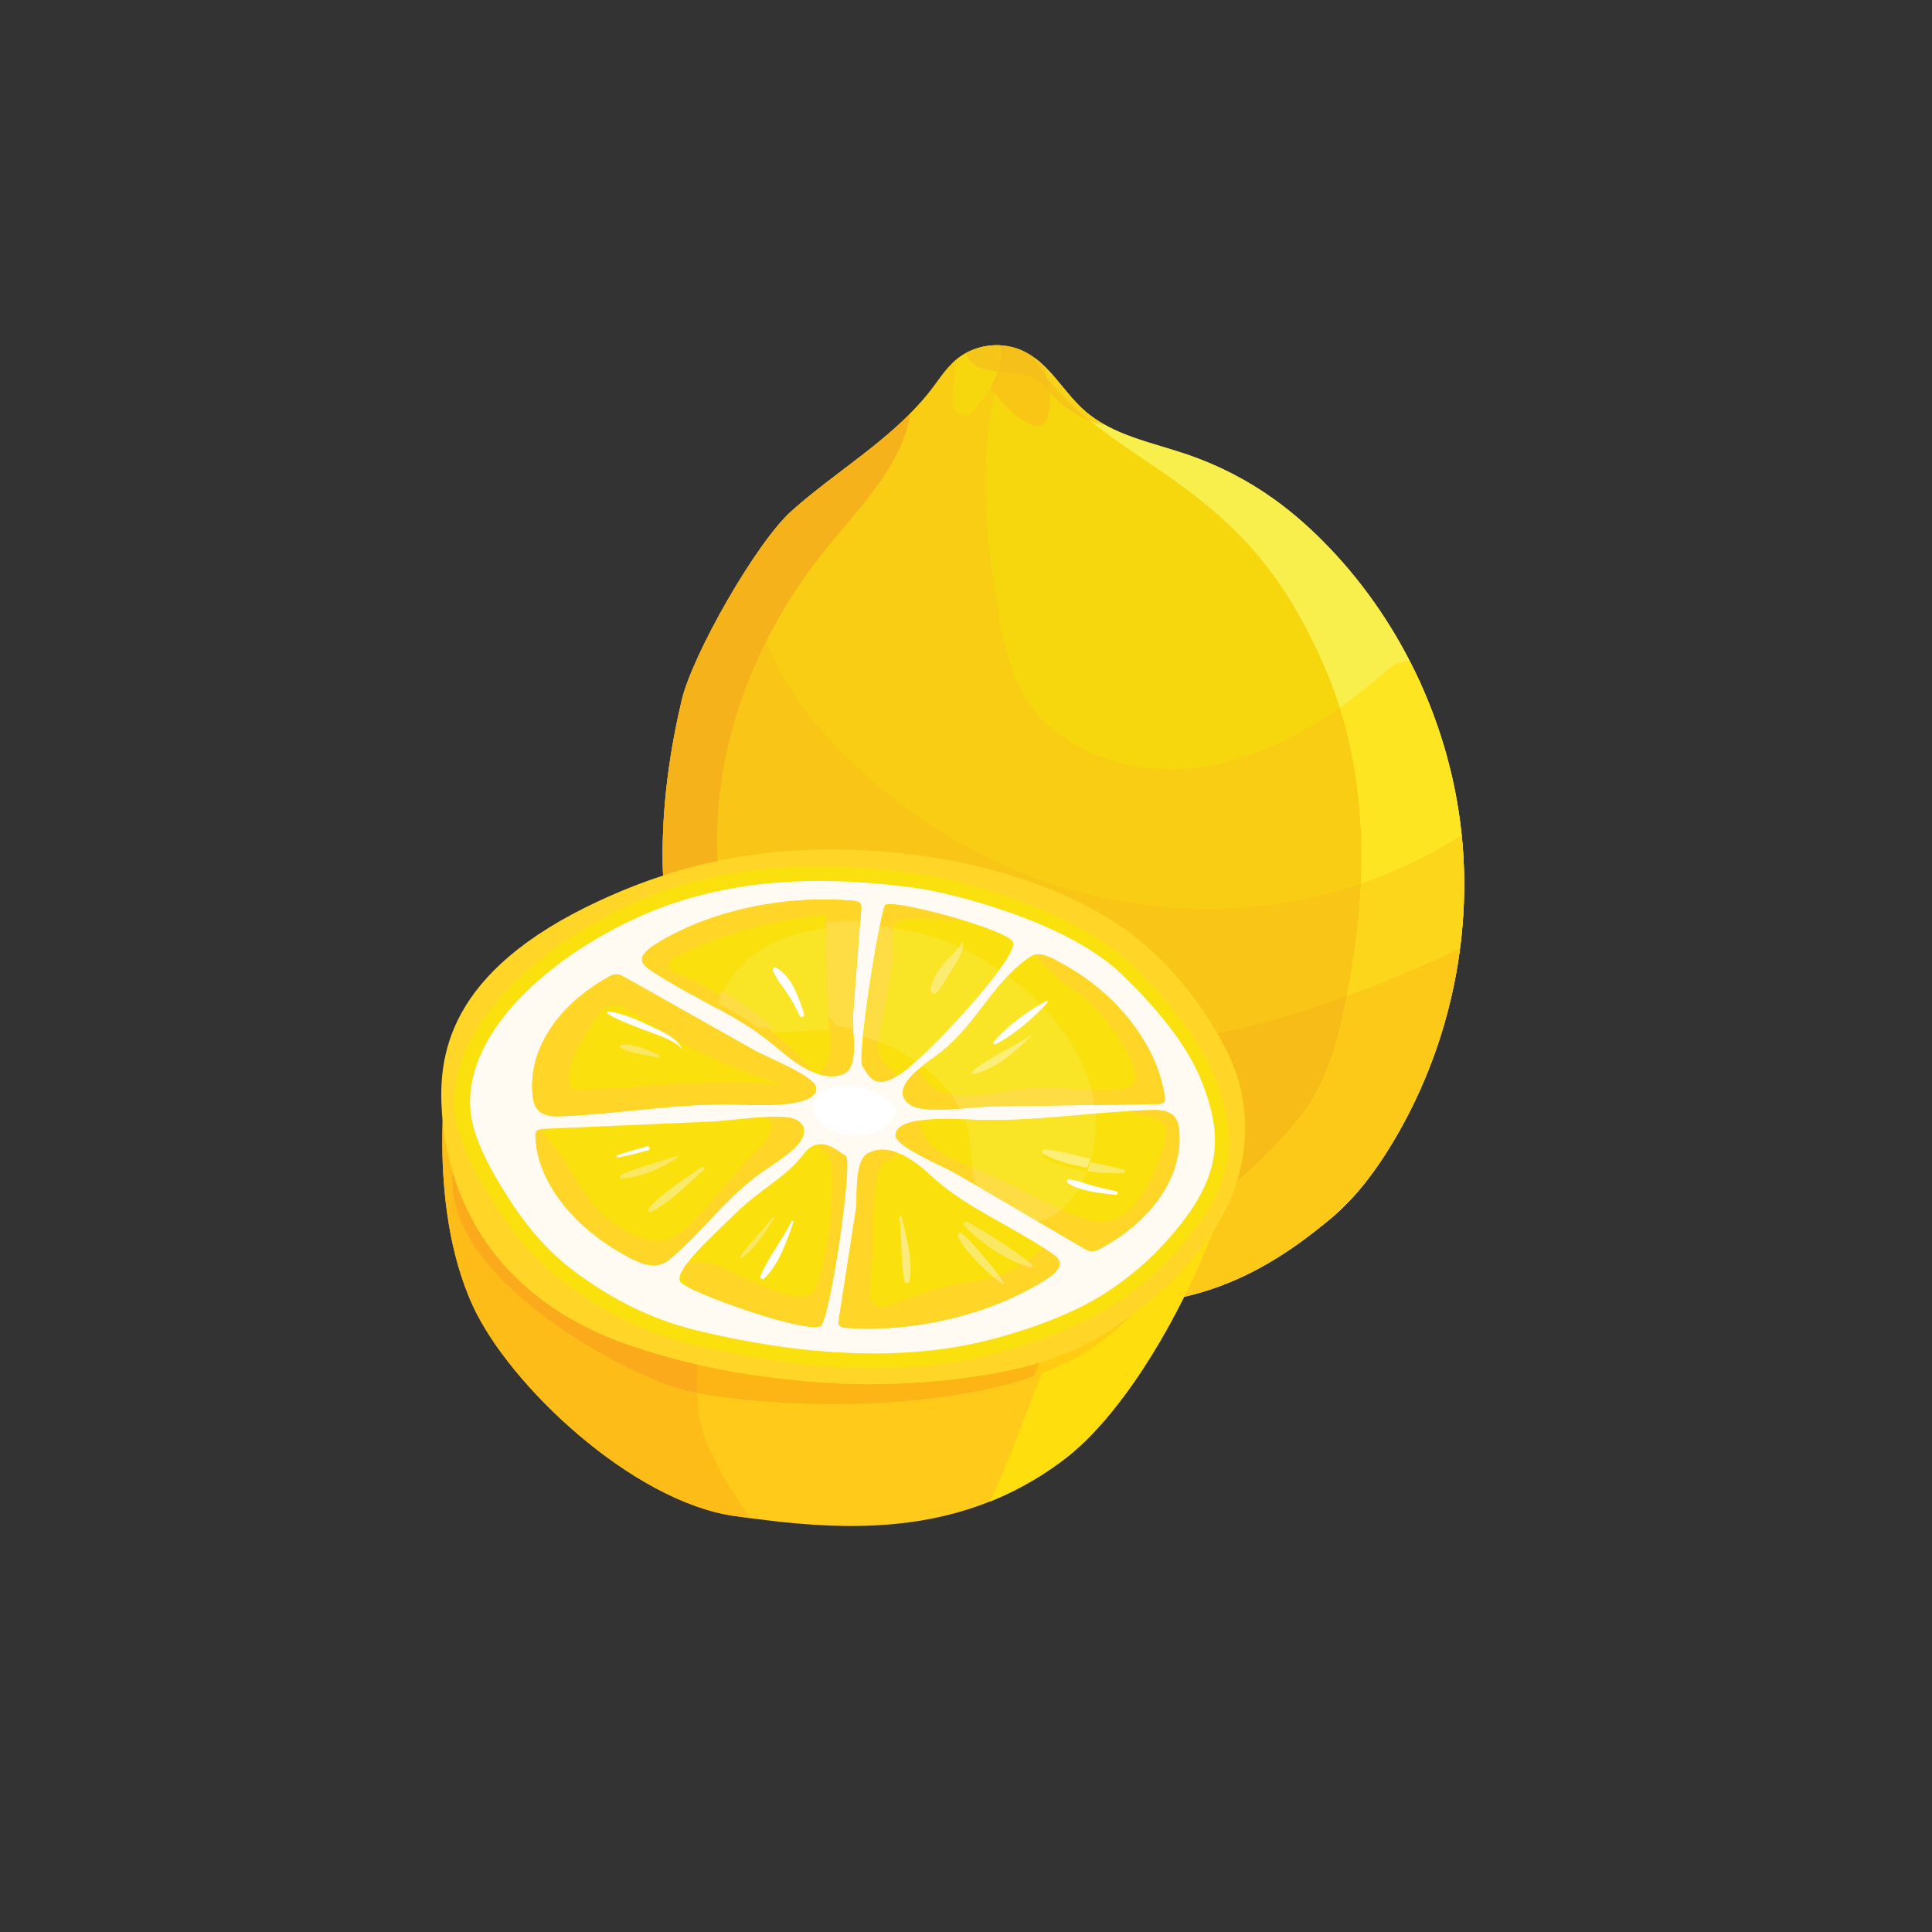 <?xml version="1.0" encoding="utf-8"?>
<!-- Generator: Adobe Illustrator 27.5.0, SVG Export Plug-In . SVG Version: 6.00 Build 0)  -->
<svg version="1.1" id="Layer_1" xmlns="http://www.w3.org/2000/svg" xmlns:xlink="http://www.w3.org/1999/xlink" x="0px" y="0px"
	 viewBox="0 0 250 250" style="enable-background:new 0 0 250 250;" xml:space="preserve">
<rect x="0" y="0" width="250" height="250" fill="#333333" stroke="none"/>
<style type="text/css">
	.st0{fill:#F6D70E;}
	.st1{clip-path:url(#SVGID_00000013194108142546029070000001302092532381725852_);fill:#F8EE4C;}
	.st2{clip-path:url(#SVGID_00000013194108142546029070000001302092532381725852_);fill:#F5B21B;}
	.st3{clip-path:url(#SVGID_00000013194108142546029070000001302092532381725852_);fill:#F9CD14;}
	.st4{clip-path:url(#SVGID_00000013194108142546029070000001302092532381725852_);fill:#FEE522;}
	.st5{clip-path:url(#SVGID_00000013194108142546029070000001302092532381725852_);fill:#F6B21A;}
	.st6{clip-path:url(#SVGID_00000013194108142546029070000001302092532381725852_);fill:#F9C616;}
	.st7{clip-path:url(#SVGID_00000013194108142546029070000001302092532381725852_);fill:#F7C21A;}
	.st8{clip-path:url(#SVGID_00000013194108142546029070000001302092532381725852_);fill:#F6D70E;}
	.st9{clip-path:url(#SVGID_00000013194108142546029070000001302092532381725852_);fill:#F5C618;}
	.st10{clip-path:url(#SVGID_00000013194108142546029070000001302092532381725852_);fill:#FAD219;}
	.st11{clip-path:url(#SVGID_00000013194108142546029070000001302092532381725852_);fill:#F5C01A;}
	.st12{clip-path:url(#SVGID_00000013194108142546029070000001302092532381725852_);fill:#FAC618;}
	.st13{clip-path:url(#SVGID_00000013194108142546029070000001302092532381725852_);fill:#F5BE1A;}
	.st14{clip-path:url(#SVGID_00000013194108142546029070000001302092532381725852_);fill:#F9C516;}
	.st15{clip-path:url(#SVGID_00000013194108142546029070000001302092532381725852_);fill:#FBD61A;}
	.st16{clip-path:url(#SVGID_00000013194108142546029070000001302092532381725852_);fill:#F8BC18;}
	.st17{clip-path:url(#SVGID_00000013194108142546029070000001302092532381725852_);fill:#FDC918;}
	.st18{fill:#FFCA19;}
	.st19{clip-path:url(#SVGID_00000124844461375439601520000015458020513745910941_);fill:#FEBC18;}
	.st20{clip-path:url(#SVGID_00000124844461375439601520000015458020513745910941_);fill:#FEDE0D;}
	.st21{fill:#FDB515;}
	.st22{fill:#FBAA1B;}
	.st23{fill:#FFCC12;}
	.st24{fill:#FFD528;}
	.st25{fill:#FAE00D;}
	.st26{fill:#FFFAF2;}
	.st27{fill:#FFFFFF;}
	.st28{clip-path:url(#SVGID_00000110459750643217356300000012550654124790397094_);fill:#FFD528;}
	.st29{clip-path:url(#SVGID_00000152249746295701154680000017797347602680775553_);fill:#FFD528;}
	.st30{clip-path:url(#SVGID_00000148636594553274684340000007337157611355351172_);fill:#FFD528;}
	.st31{clip-path:url(#SVGID_00000067935259009916284330000015956293037113708933_);fill:#FFD528;}
	.st32{clip-path:url(#SVGID_00000173156526924318611280000017592732908493430406_);fill:#FFD528;}
	.st33{clip-path:url(#SVGID_00000074444395207792729100000003590150693593962920_);fill:#FFD528;}
	.st34{clip-path:url(#SVGID_00000141448937518942148010000001278528576769228725_);fill:#FFD528;}
	.st35{clip-path:url(#SVGID_00000081632453595910057370000008811267375493550470_);fill:#FFD528;}
	.st36{fill:#FFFBF4;}
	.st37{fill:#FAE426;}
	.st38{fill:#FDDC44;}
	.st39{fill:#FBE862;}
	.st40{fill:#FEE36D;}
	.st41{fill:#FAEA69;}
	.st42{fill:#FDE373;}
	.st43{fill:#FAEB7C;}
	.st44{fill:#FBEC71;}
	.st45{fill:#FBEF77;}
</style>
<g>
	<path class="st0" d="M88.2,90.66c1.39-5.94,9.67-20.48,14.25-24.56c5.82-5.18,12.73-9.11,17.64-15.15
		c1.23-1.52,2.23-3.25,3.74-4.49c2.38-1.95,5.93-2.35,8.69-0.99c3.3,1.63,5.06,5.24,7.82,7.67c3.64,3.2,8.69,4.1,13.29,5.67
		c4.01,1.37,7.82,3.33,11.26,5.8c2.6,1.87,4.99,4.02,7.2,6.34c9.57,10.05,15.63,23.31,17.05,37.07c1.42,13.76-1.79,27.93-8.92,39.81
		c-2.22,3.7-4.84,7.22-8.18,9.98c-7.33,6.06-18.3,13.43-35.68,10.1c-9.37-1.8-23.83-6.11-30.81-12.56
		C87.11,138.32,82.13,116.54,88.2,90.66"/>
	<g>
		<defs>
			<path id="SVGID_1_" d="M88.2,90.66c1.39-5.94,9.67-20.48,14.25-24.56c5.82-5.18,12.73-9.11,17.64-15.15
				c1.23-1.52,2.23-3.25,3.74-4.49c2.38-1.95,5.93-2.35,8.69-0.99c3.3,1.63,5.06,5.24,7.82,7.67c3.64,3.2,8.69,4.1,13.29,5.67
				c4.01,1.37,7.82,3.33,11.26,5.8c2.6,1.87,4.99,4.02,7.2,6.34c9.57,10.05,15.63,23.31,17.05,37.07
				c1.42,13.76-1.79,27.93-8.92,39.81c-2.22,3.7-4.84,7.22-8.18,9.98c-7.33,6.06-18.3,13.43-35.68,10.1
				c-9.37-1.8-23.83-6.11-30.81-12.56C87.11,138.32,82.13,116.54,88.2,90.66"/>
		</defs>
		<clipPath id="SVGID_00000047753030722224529610000008441962251570157195_">
			<use xlink:href="#SVGID_1_"  style="overflow:visible;"/>
		</clipPath>
		<path style="clip-path:url(#SVGID_00000047753030722224529610000008441962251570157195_);fill:#F8EE4C;" d="M138.27,41.53
			c-0.38-1.42-1.62-2.12-3.09-1.75c-2.95,0.75-2.44,4.36-1.36,6.41c2.96,5.65,9.12,9.86,14.29,13.32
			c5.23,3.5,10.09,7.07,14.22,11.84c3.98,4.6,6.89,9.84,9.26,15.41c5.33,12.49,5.48,26.59,3.12,39.77
			c-1.07,5.98-2.42,12.95-6.3,17.81c-3.82,4.79-9.12,9.62-14.21,13.06c-5.95,4.02-13.1,4.85-20.12,4.66
			c-4.37-0.12-8.75-0.51-13.09-1.02c-4.8-0.56-9.89-1.12-14.41,0.93c-3.17,1.44-4.32,6.27-1.74,8.81c5.95,5.84,15.93,5.9,23.83,6.44
			c7.32,0.49,15.04,0.5,22.14-1.55c7.42-2.15,13.68-6.2,19.36-11.34c5.61-5.08,11.37-10.36,14.65-17.26
			c3.2-6.72,4.67-14.56,5.8-21.86c1.23-7.95,1.36-15.99,0.46-23.99c-1.53-13.57-6.87-26.73-15.96-37.05
			c-4.88-5.55-10.83-9.88-17.4-13.25c-3.52-1.8-7.05-3.65-10.67-5.23c-1.48-0.65-2.87-1.39-4.28-2.19
			c-0.74-0.42-1.49-0.81-2.23-1.25c-0.44-0.25-0.87-0.52-1.3-0.79c-0.84-0.77-1.22-0.55-1.12,0.66c-0.42,0.37-0.85,0.74-1.27,1.11
			l0.37-0.13C137.88,42.88,138.48,42.29,138.27,41.53"/>
		<path style="clip-path:url(#SVGID_00000047753030722224529610000008441962251570157195_);fill:#F5B21B;" d="M113.2,46.81
			c-3.77,7.64-13.17,11.63-18.78,17.79c-6.71,7.36-11.66,16.02-14.46,25.57c-5.35,18.26-2.34,38.55,7.49,54.79
			c5.16,8.52,13.53,20.92,24.95,19.97c2.59-0.21,4.09-3.3,3.68-5.55c-1.45-8.02-10.02-13.82-14.19-20.47
			c-4.3-6.85-7.21-14.25-8.48-22.22c-2.62-16.49,3.2-33.08,13.61-45.85c5.71-7.01,13.61-14.49,9.99-24.28
			C116.33,44.69,113.89,45.42,113.2,46.81"/>
		<path style="clip-path:url(#SVGID_00000047753030722224529610000008441962251570157195_);fill:#F9CD14;" d="M156.14,117.57
			c-8.1,0-16.22-1.54-23.79-4.61c-10.02-4.06-19.35-10.69-26.38-18.88c-2.79-3.25-5.14-7.04-6.83-11.11
			c2.17-4.31,4.83-8.38,7.88-12.13c4.28-5.26,9.79-10.77,10.76-17.33c0.81-0.81,1.58-1.66,2.31-2.56c1.23-1.52,2.23-3.25,3.74-4.49
			c1.44-1.18,3.3-1.79,5.16-1.79c0.5,0,1,0.04,1.49,0.13l0,0c-0.36-0.07-0.73-0.11-1.1-0.13c-0.13-0.01-0.26-0.01-0.39-0.01
			c-1.42,0-2.85,0.36-4.08,1.05c-0.33,0.18-0.64,0.39-0.93,0.62c-0.6,1.83-0.6,3.98-0.71,5.76c-0.06,0.98,0.76,1.62,1.59,1.62
			c0.47,0,0.93-0.2,1.25-0.65c0.65-0.92,1.41-1.93,2.06-2.99c0.17,0.26,0.35,0.51,0.53,0.76c-0.91,4.12-1.27,8.38-1.23,12.6
			c0.05,4.7,0.73,9.42,1.43,14.06c0.68,4.57,1.72,9.9,4.19,13.46c4.08,5.87,11.64,8.61,18.4,8.61c0.8,0,1.59-0.04,2.37-0.12
			c7.2-0.72,13.7-3.81,19.52-7.9c2.32,7.32,3.06,15.07,2.73,22.77C169.67,116.49,162.91,117.57,156.14,117.57"/>
		<path style="clip-path:url(#SVGID_00000047753030722224529610000008441962251570157195_);fill:#FEE522;" d="M189.46,114.41
			c0-2.12-0.11-4.24-0.33-6.35c-4.1,2.64-8.48,4.73-13.04,6.27c0.33-7.7-0.41-15.45-2.73-22.77c2.24-1.58,4.38-3.3,6.42-5.09
			c0.69-0.61,1.59-0.89,2.63-0.91c3.6,7,5.9,14.66,6.71,22.48C189.35,110.14,189.46,112.28,189.46,114.41L189.46,114.41"/>
		<path style="clip-path:url(#SVGID_00000047753030722224529610000008441962251570157195_);fill:#F6B21A;" d="M85.75,110.47
			L85.75,110.47c0-6.3,0.83-12.91,2.45-19.81c1.39-5.94,9.67-20.48,14.25-24.56c4.95-4.41,10.71-7.92,15.34-12.59
			c-0.97,6.55-6.48,12.07-10.76,17.33c-3.05,3.75-5.71,7.83-7.88,12.13c-1.24-3.01-2.12-6.16-2.54-9.36
			c-3.77,5.86-7.51,13.23-8.41,17.05C86.58,97.56,85.75,104.17,85.75,110.47"/>
		<path style="clip-path:url(#SVGID_00000047753030722224529610000008441962251570157195_);fill:#F9C616;" d="M134.19,55.15
			c-0.14,0-0.28-0.02-0.41-0.07c-1.66-0.58-3.58-2.22-5.08-4.24c0.2-0.92,0.43-1.83,0.7-2.74c1.31,0.13,2.66,0.2,3.84,0.61
			c1.07,0.36,1.83,1.17,2.59,2c0.12,1.21,0.04,2.42-0.37,3.56C135.25,54.81,134.73,55.15,134.19,55.15"/>
		<path style="clip-path:url(#SVGID_00000047753030722224529610000008441962251570157195_);fill:#F7C21A;" d="M128.69,50.84
			c-0.18-0.25-0.36-0.5-0.53-0.76c0.39-0.64,0.74-1.31,0.99-2c0.08,0.01,0.16,0.02,0.24,0.02C129.13,49.01,128.9,49.92,128.69,50.84
			"/>
		<path style="clip-path:url(#SVGID_00000047753030722224529610000008441962251570157195_);fill:#F6D70E;" d="M126.1,53.07
			c1.61-2.31,3.96-5.09,3.35-8.12c-0.34-1.71-2.46-2.36-3.77-1.26c-2.35,1.98-2.24,5.64-2.41,8.41
			C123.17,53.64,125.23,54.32,126.1,53.07"/>
		<path style="clip-path:url(#SVGID_00000047753030722224529610000008441962251570157195_);fill:#F5C618;" d="M141.16,54.52
			c-1.43-0.54-2.79-1.41-3.91-2.34c-0.52-0.43-0.97-0.95-1.43-1.45c-0.06-0.65-0.18-1.29-0.34-1.93
			C137.04,50.9,139.03,52.79,141.16,54.52"/>
		<path style="clip-path:url(#SVGID_00000047753030722224529610000008441962251570157195_);fill:#FAD219;" d="M142.99,54.99
			c-0.62-0.09-1.23-0.25-1.84-0.48c-2.12-1.72-4.12-3.61-5.69-5.72c-0.12-0.51-0.27-1.01-0.43-1.5c1.87,1.79,3.33,4.12,5.3,5.86
			C141.16,53.87,142.05,54.47,142.99,54.99"/>
		<path style="clip-path:url(#SVGID_00000047753030722224529610000008441962251570157195_);fill:#F5C01A;" d="M135.81,50.72
			c-0.75-0.83-1.52-1.64-2.59-2c-1.18-0.41-2.53-0.48-3.84-0.61c0.32-1.11,0.68-2.21,1.1-3.29c0.71,0.13,1.39,0.35,2.04,0.67
			c0.49,0.24,0.94,0.52,1.36,0.84c0.46,0.86,0.99,1.68,1.58,2.47C135.63,49.42,135.75,50.07,135.81,50.72"/>
		<path style="clip-path:url(#SVGID_00000047753030722224529610000008441962251570157195_);fill:#FAC618;" d="M135.47,48.79
			c-0.59-0.79-1.12-1.62-1.58-2.47c0.4,0.3,0.78,0.63,1.15,0.98C135.2,47.78,135.34,48.28,135.47,48.79"/>
		<path style="clip-path:url(#SVGID_00000047753030722224529610000008441962251570157195_);fill:#F5BE1A;" d="M129.39,48.1
			c-0.08-0.01-0.16-0.02-0.24-0.02c0.37-1.01,0.52-2.05,0.31-3.13c-0.02-0.09-0.04-0.18-0.07-0.27c0.37,0.02,0.74,0.06,1.1,0.13
			C130.07,45.89,129.71,46.99,129.39,48.1"/>
		<path style="clip-path:url(#SVGID_00000047753030722224529610000008441962251570157195_);fill:#F5C618;" d="M129.15,48.08
			c-0.61-0.06-1.2-0.14-1.76-0.27c-1.11-0.26-1.96-1.07-2.47-2.08c1.23-0.69,2.66-1.05,4.08-1.05c0.13,0,0.26,0,0.39,0.01
			c0.03,0.09,0.05,0.18,0.07,0.27C129.67,46.03,129.51,47.08,129.15,48.08"/>
		<path style="clip-path:url(#SVGID_00000047753030722224529610000008441962251570157195_);fill:#F9C516;" d="M157.51,133.69
			c-2.45-4.22-5.95-8.53-9.43-11.49c-7.93-6.76-20.81-11.06-34.2-12.02c-2.19-0.16-4.31-0.24-6.37-0.24
			c-5.23,0-10.06,0.5-14.65,1.46c-0.51-9.87,1.86-19.63,6.29-28.43c1.68,4.07,4.04,7.86,6.83,11.11
			c7.03,8.19,16.36,14.82,26.38,18.88c7.57,3.06,15.69,4.61,23.79,4.61c6.77,0,13.54-1.08,19.95-3.24
			c-0.18,4.11-0.66,8.2-1.38,12.21c-0.14,0.76-0.28,1.55-0.43,2.34c-5.19,1.92-10.42,3.55-14.98,4.48
			C158.7,133.47,158.1,133.59,157.51,133.69"/>
		<path style="clip-path:url(#SVGID_00000047753030722224529610000008441962251570157195_);fill:#FBD61A;" d="M174.29,128.87
			c0.15-0.79,0.29-1.57,0.43-2.34c0.72-4.01,1.2-8.1,1.38-12.21c4.56-1.54,8.94-3.63,13.04-6.27c0.22,2.11,0.32,4.23,0.33,6.35
			c0,2.77-0.18,5.53-0.53,8.27C184.55,124.76,179.44,126.96,174.29,128.87"/>
		<path style="clip-path:url(#SVGID_00000047753030722224529610000008441962251570157195_);fill:#F6B21A;" d="M85.8,113.29
			c-0.04-0.93-0.06-1.87-0.05-2.82c0-6.3,0.83-12.91,2.45-19.81c0.9-3.82,4.63-11.19,8.41-17.05c0.42,3.2,1.29,6.36,2.54,9.36
			c-4.43,8.8-6.8,18.56-6.29,28.43C90.45,111.91,88.11,112.54,85.8,113.29"/>
		<path style="clip-path:url(#SVGID_00000047753030722224529610000008441962251570157195_);fill:#F8BC18;" d="M160.01,152.95
			c1.24-3.87,1.48-7.95,0.49-12.2c-0.5-2.13-1.57-4.58-3-7.05c0.6-0.11,1.2-0.22,1.8-0.35c4.56-0.93,9.79-2.56,14.98-4.48
			c-1.03,5.39-2.49,11.24-5.87,15.47C166.05,147.3,163.11,150.29,160.01,152.95"/>
		<path style="clip-path:url(#SVGID_00000047753030722224529610000008441962251570157195_);fill:#FDC918;" d="M153.23,167.81
			c1.41-2.83,2.66-5.71,3.73-8.5c1.32-2.04,2.35-4.16,3.05-6.36c3.1-2.66,6.04-5.64,8.41-8.61c3.38-4.23,4.84-10.08,5.87-15.47
			c5.15-1.91,10.26-4.1,14.64-6.19c-1.14,8.85-4.11,17.48-8.71,25.15c-2.22,3.7-4.84,7.22-8.18,9.98
			C167.43,161.62,161.39,165.94,153.23,167.81"/>
	</g>
	<path class="st18" d="M57.98,137.11c0,0-3.06,18.25,3.23,31.91c4.69,10.19,20.57,25.26,33.84,27.15
		c13.28,1.89,28.83,3.21,42.71-7.37c13.87-10.57,27.96-45.22,20.93-50.5C151.66,133.02,57.98,137.11,57.98,137.11"/>
	<g>
		<defs>
			<path id="SVGID_00000178197960311568374410000000824780559282879619_" d="M57.98,137.11c0,0-3.06,18.25,3.23,31.91
				c4.69,10.19,20.57,25.26,33.84,27.15c13.28,1.89,28.83,3.21,42.71-7.37c13.87-10.57,27.96-45.22,20.93-50.5
				C151.66,133.02,57.98,137.11,57.98,137.11"/>
		</defs>
		<clipPath id="SVGID_00000026876059030105882880000008455696097804840889_">
			<use xlink:href="#SVGID_00000178197960311568374410000000824780559282879619_"  style="overflow:visible;"/>
		</clipPath>
		<path style="clip-path:url(#SVGID_00000026876059030105882880000008455696097804840889_);fill:#FEBC18;" d="M92.55,157.14
			c-0.57,2.02-3.32,18.24-2.01,26.42c1.31,8.18,13.74,21.77,13.74,21.77s-57.55-3.85-58.81-4.65c-1.26-0.8-9.84-33.88-9.73-37.69
			c0.11-3.82,9.11-33.11,9.11-33.11l13.97-4.72L92.55,157.14"/>
		<path style="clip-path:url(#SVGID_00000026876059030105882880000008455696097804840889_);fill:#FEDE0D;" d="M141.16,160.23
			c0,0-7.85,22.08-11.95,31.65c-4.11,9.56-10.54,13.89-10.54,13.89s28.74,4.68,31.52-3.14c2.78-7.82,13.08-44.86,13.08-44.86
			l0.17-15.53L141.16,160.23"/>
	</g>
	<path class="st21" d="M107.76,181.68c-7.09,0-13.48-0.63-17.53-1.43c-0.05-1.16-0.05-2.4-0.02-3.68
		c5.94,1.37,11.65,2.05,17.25,2.39c1.61,0.1,3.29,0.15,4.99,0.15c6.1,0,12.59-0.63,18.06-1.77c1.38-0.29,2.7-0.62,3.97-1.01
		c-0.21,0.58-0.43,1.15-0.65,1.73C126.11,180.75,116.42,181.68,107.76,181.68"/>
	<path class="st22" d="M90.24,180.25c-0.93-0.19-1.74-0.38-2.4-0.58c-8.32-2.5-30.51-14.64-29.25-27.97
		c2.54,8.46,8.9,17.66,23.2,22.48c2.87,0.97,5.68,1.75,8.44,2.39C90.19,177.85,90.19,179.09,90.24,180.25"/>
	<path class="st23" d="M133.83,178.06c0.22-0.58,0.43-1.15,0.65-1.73c3.6-1.1,6.8-2.61,9.73-4.6c0.88-0.6,1.73-1.21,2.56-1.83
		c-1.41,1.41-3.13,2.86-5.21,4.34C139.37,175.79,136.74,177.05,133.83,178.06"/>
	<path class="st24" d="M160.5,140.75c2.8,12.08-4.27,22.83-16.29,30.99c-3.96,2.69-8.42,4.51-13.7,5.61
		c-7,1.46-15.66,2.08-23.05,1.62c-8.19-0.51-16.63-1.73-25.68-4.78c-18.73-6.32-23.84-20.16-24.58-29.99
		c-0.55-7.37,0.5-18.44,20.34-27.64c10.88-5.04,22.1-7.4,36.33-6.38c13.39,0.96,26.27,5.26,34.2,12.02
		C153.59,126.9,159.16,134.96,160.5,140.75"/>
	<path class="st25" d="M157.47,140.1c2.85,7.78,2.42,13.54-5.84,22.46c-2.67,2.89-6.76,6.16-10.88,8.18
		c-3.73,1.83-7.09,3.04-11.39,4.23c-12.58,3.48-27.06,2.13-40.04-1.08c-7.54-1.86-12.76-5.34-16.1-7.8
		c-4.49-3.3-7.46-7.36-9.94-11.45c-1.62-2.67-3.07-5.4-3.92-8.21c-3.29-10.98,7.88-22.53,21.44-29.02
		c11.55-5.53,24.41-6.25,38.2-4.29c4.51,0.64,20.14,4.52,27.55,11.82C151.18,129.5,155.5,134.72,157.47,140.1"/>
	<path class="st26" d="M155.68,140.38c2.75,7.33,2.33,12.76-5.6,21.15c-2.57,2.72-6.49,5.8-10.45,7.7
		c-3.58,1.72-6.82,2.86-10.95,3.98c-12.09,3.28-26,1.99-38.48-1.04c-7.25-1.76-12.26-5.04-15.48-7.36
		c-4.32-3.11-7.17-6.93-9.56-10.79c-1.56-2.52-2.96-5.09-3.77-7.74c-3.17-10.34,7.56-21.22,20.59-27.33
		c11.1-5.2,23.46-5.87,36.71-4.02c4.33,0.61,19.36,4.27,26.48,11.15C149.63,130.4,153.78,135.31,155.68,140.38"/>
	<path class="st25" d="M110.36,131.84c0.36-4.77,0.73-9.53,1.09-14.3c0.02-0.27,0.03-0.57-0.25-0.76c-0.23-0.16-0.6-0.2-0.95-0.23
		c-8.97-0.77-18.69,1.39-25.43,5.64c-0.94,0.59-1.9,1.36-1.72,2.17c0.12,0.52,0.68,0.92,1.23,1.29c5.06,3.33,11.32,5.9,15.8,9.57
		c1.47,1.21,5.89,5.39,9.23,3.63C111.17,137.89,110.26,133.12,110.36,131.84"/>
	<path class="st25" d="M97.67,135.94c-5.62-3.17-11.24-6.34-16.86-9.5c-0.32-0.18-0.68-0.37-1.1-0.36c-0.35,0.01-0.65,0.16-0.91,0.3
		c-6.86,3.79-10.62,9.77-9.84,15.65c0.11,0.82,0.42,1.76,1.54,2.18c0.71,0.27,1.59,0.26,2.4,0.22c7.44-0.32,14.72-1.68,22.18-1.51
		c2.46,0.06,10.51,0.58,10.55-2.11C105.65,139.35,99.19,136.8,97.67,135.94"/>
	<path class="st25" d="M92.4,145.12c-7.26,0.31-14.52,0.63-21.79,0.94c-0.41,0.02-0.87,0.05-1.12,0.25
		c-0.21,0.17-0.22,0.41-0.21,0.64c0.17,5.91,4.88,11.99,12.32,15.87c1.04,0.54,2.34,1.08,3.54,0.87c0.77-0.13,1.29-0.55,1.76-0.95
		c4.29-3.67,7.24-8.04,12.12-11.37c1.61-1.1,7.27-4.45,4.11-6.41C101.44,143.9,94.37,145.04,92.4,145.12"/>
	<path class="st25" d="M128.35,143.17c7.06-0.1,14.11-0.2,21.17-0.3c0.4,0,0.84-0.02,1.07-0.22c0.19-0.17,0.17-0.42,0.14-0.65
		c-0.8-6.08-5.52-13.03-13.19-17.25c-1.08-0.59-2.41-1.42-3.56-1.24c-0.73,0.12-2.33,1.56-2.75,1.96
		c-3.79,3.64-5.6,7.81-10.01,11.09c-1.45,1.08-6.62,4.35-3.33,6.47C119.66,144.16,126.44,143.2,128.35,143.17"/>
	<path class="st25" d="M123.67,151.84c5.53,3.23,11.06,6.47,16.59,9.7c0.32,0.18,0.67,0.38,1.1,0.37c0.35,0,0.65-0.15,0.92-0.29
		c6.97-3.7,10.9-9.64,10.29-15.52c-0.09-0.82-0.37-1.76-1.47-2.2c-0.7-0.28-1.58-0.28-2.39-0.25c-7.45,0.23-14.77,1.51-22.23,1.25
		c-2.45-0.09-10.49-0.71-10.61,1.98C115.79,148.33,122.17,150.97,123.67,151.84"/>
	<path class="st25" d="M110.78,156.34c-0.75,4.83-1.5,9.67-2.25,14.5c-0.04,0.28-0.07,0.58,0.18,0.77c0.22,0.16,0.58,0.2,0.92,0.22
		c8.81,0.61,18.6-1.77,25.6-6.2c0.98-0.62,1.99-1.41,1.88-2.23c-0.07-0.52-0.6-0.92-1.12-1.28c-4.73-3.28-10.71-5.75-14.84-9.39
		c-1.36-1.19-5.38-5.34-8.83-3.5C110.47,150.23,110.98,155.03,110.78,156.34"/>
	<path class="st27" d="M115.9,143.92c0.47-1.2-4.08-4.11-7.61-3.34c-3.53,0.77-3.87,3.03-1.89,4.91
		C108.37,147.37,114.3,147.96,115.9,143.92L115.9,143.92z"/>
	<path class="st25" d="M131.07,121.9c-0.72-1.68-15.86-5.65-16.53-4.78c-0.66,0.87-3.9,20.65-2.88,20.93
		c1.02,0.28,1.7,3.23,5.24,0.65C120.43,136.12,131.88,123.78,131.07,121.9"/>
	<path class="st25" d="M106.13,171.63c1.22-0.4,4.31-21.53,3.3-22.06c-1.01-0.53-3.38-3.02-5.51-0.15
		c-2.13,2.87-5.37,4.31-8.67,7.53c-3.29,3.22-8.28,7.67-7.17,8.97C89.2,167.23,103.72,172.43,106.13,171.63"/>
	<g>
		<defs>
			<path id="SVGID_00000119807873475246288950000003790131946926462643_" d="M110.36,131.84c0.36-4.77,0.73-9.53,1.09-14.3
				c0.02-0.27,0.03-0.57-0.25-0.76c-0.23-0.16-0.6-0.2-0.95-0.23c-8.97-0.77-18.69,1.39-25.43,5.64c-0.94,0.59-1.9,1.36-1.72,2.17
				c0.12,0.52,0.68,0.92,1.23,1.29c5.06,3.33,11.32,5.9,15.8,9.57c1.47,1.21,5.89,5.39,9.23,3.63
				C111.17,137.89,110.26,133.12,110.36,131.84"/>
		</defs>
		<clipPath id="SVGID_00000164479630058876568160000016246046540210272901_">
			<use xlink:href="#SVGID_00000119807873475246288950000003790131946926462643_"  style="overflow:visible;"/>
		</clipPath>
		<path style="clip-path:url(#SVGID_00000164479630058876568160000016246046540210272901_);fill:#FFD528;" d="M105.7,139.12
			c2.48-1.88,1.62-4.94,1.46-7.68c-0.15-2.5-0.25-5-0.33-7.5c-0.04-1.28,0.29-3.26-0.13-4.5c0.6-1.07,0.35-1.39-0.75-0.96
			c-0.77,0.07-1.54,0.16-2.3,0.28c-2.39,0.35-4.75,0.88-7.07,1.54c-2.54,0.73-5.04,1.61-7.43,2.73c-0.81,0.38-3.03,0.95-2.49,2.29
			c0.16,0.39,2.54,1.3,2.93,1.47c3.78,1.56,13.74,8.54,15.62,12.17c0.38,0.74-7.9-4.61-8.61-5.01c-3.74-2.08-7.15-3.17-11.17-4.65
			c-2.4-0.88-4.27-2.59-3.8-5.36c0.62-3.59,4.64-4.98,7.6-6.15c4.07-1.62,8.3-2.8,12.62-3.48c2.51-0.39,6.45-1.56,8.43,0.61
			c2.25,2.45,1.14,8.41,1.16,11.4c0.02,2.57,1.17,17.56-5.63,14.07C105.4,140.16,105.31,139.42,105.7,139.12"/>
	</g>
	<g>
		<defs>
			<path id="SVGID_00000070119974204496665030000011154139298095014589_" d="M97.67,135.94c-5.62-3.17-11.24-6.34-16.86-9.5
				c-0.32-0.18-0.68-0.37-1.1-0.36c-0.35,0.01-0.65,0.16-0.91,0.3c-6.86,3.79-10.62,9.77-9.84,15.65c0.11,0.82,0.42,1.76,1.54,2.18
				c0.71,0.27,1.59,0.26,2.4,0.22c7.44-0.32,14.72-1.68,22.18-1.51c2.46,0.06,10.51,0.58,10.55-2.11
				C105.65,139.35,99.19,136.8,97.67,135.94"/>
		</defs>
		<clipPath id="SVGID_00000124858928081656426220000012086533205328623288_">
			<use xlink:href="#SVGID_00000070119974204496665030000011154139298095014589_"  style="overflow:visible;"/>
		</clipPath>
		<path style="clip-path:url(#SVGID_00000124858928081656426220000012086533205328623288_);fill:#FFD528;" d="M104.25,141.04
			c-4.48-0.9-9.55-2.89-13.67-4.85c-2.39-1.14-4.57-2.63-6.83-3.98c-0.88-0.52-3.23-2.16-4.16-2.16c-1.47,0-2.12,1.24-2.9,2.4
			c-1.09,1.62-3.13,4.92-3.06,6.99c0.06,1.97,0.92,1.5,2.8,1.44c1.42-0.05,3.8,0,5.2-0.18c4.94-0.64,19.24-1.28,24.02,0.46
			c1.53,0.56-0.65,1.04-2.06,1.57c-4.2,1.59-16.53,1.53-20.96,2.07c-3.13,0.38-7.37,1.97-10.48,0.95
			c-6.21-2.04-2.54-10.46-0.38-14.18c1.25-2.17,3.27-5.14,5.82-5.91c2.84-0.86,6.16,1.58,8.4,2.98c3.6,2.26,6.99,4.41,10.98,5.96
			c3.12,1.21,6.39,2.27,8.42,5.05C105.94,140.41,104.97,141.18,104.25,141.04"/>
	</g>
	<g>
		<defs>
			<path id="SVGID_00000173843087763483574260000015451357962843203994_" d="M92.4,145.12c-7.26,0.31-14.52,0.63-21.79,0.94
				c-0.41,0.02-0.87,0.05-1.12,0.25c-0.21,0.17-0.22,0.41-0.21,0.64c0.17,5.91,4.88,11.99,12.32,15.87
				c1.04,0.54,2.34,1.08,3.54,0.87c0.77-0.13,1.29-0.55,1.76-0.95c4.29-3.67,7.24-8.04,12.12-11.37c1.61-1.1,7.27-4.45,4.11-6.41
				C101.44,143.9,94.37,145.04,92.4,145.12"/>
		</defs>
		<clipPath id="SVGID_00000156559877142300503290000012188721922003841462_">
			<use xlink:href="#SVGID_00000173843087763483574260000015451357962843203994_"  style="overflow:visible;"/>
		</clipPath>
		<path style="clip-path:url(#SVGID_00000156559877142300503290000012188721922003841462_);fill:#FFD528;" d="M99.44,144.79
			l-0.04-0.43c-0.04-0.45,0.38-0.83,0.77-0.95c3.48-1.1,4.21,2.91,2.99,5.3c-1.28,2.5-3.53,4.72-5.33,6.89
			c-2.09,2.53-4.06,5.41-6.43,7.68c-3.68,3.51-9.05,2.53-13.15,0.27c-3.87-2.14-9.66-7.49-10.2-12.08c-0.2-1.66-0.64-6.74,0.96-5.86
			c2.86,1.58,6.15,8.77,8.47,11.03c1.42,1.38,2.98,2.56,4.84,3.28c2.81,1.08,4.67,0.81,6.79-1.29c2.65-2.63,4.96-5.65,7.48-8.4
			c1.13-1.23,3.85-3.3,3.16-5.05C99.67,145,99.46,145.05,99.44,144.79"/>
	</g>
	<g>
		<defs>
			<path id="SVGID_00000096768221766985872100000001520536851553538742_" d="M128.35,143.17c7.06-0.1,14.11-0.2,21.17-0.3
				c0.4,0,0.84-0.02,1.07-0.22c0.19-0.17,0.17-0.42,0.14-0.65c-0.8-6.08-5.52-13.03-13.19-17.25c-1.08-0.59-2.41-1.42-3.56-1.24
				c-0.73,0.12-2.33,1.56-2.75,1.96c-3.79,3.64-5.6,7.81-10.01,11.09c-1.45,1.08-6.62,4.35-3.33,6.47
				C119.66,144.16,126.44,143.2,128.35,143.17"/>
		</defs>
		<clipPath id="SVGID_00000004517824899024173990000017208590204886264459_">
			<use xlink:href="#SVGID_00000096768221766985872100000001520536851553538742_"  style="overflow:visible;"/>
		</clipPath>
		<path style="clip-path:url(#SVGID_00000004517824899024173990000017208590204886264459_);fill:#FFD528;" d="M134.46,123.25
			c5.05-0.95,9.94,4.29,12.52,8c1.92,2.76,6.84,10.76,2,12.91c-2.96,1.31-7.24,0.75-10.35,0.65c-4.38-0.14-8.49,0.58-12.8,1.23
			c-2.8,0.42-5.99,0.89-8.4-0.98c-1.96-1.52-2.68-3.82-1.24-5.91c0.77-1.13,2.59-1.22,3.26,0.09c2.18,4.24,9.65,1.92,13.41,1.61
			c2.36-0.2,4.56-0.06,6.92,0.09c1.1,0.07,5.78,0.32,6.69-0.48c1.95-1.72-3.15-8.27-4.48-9.71c-2.35-2.57-5.75-4.06-7.8-6.87
			C134.03,123.65,134.22,123.3,134.46,123.25"/>
	</g>
	<g>
		<defs>
			<path id="SVGID_00000080200628409412565940000006233749838279013005_" d="M123.67,151.84c5.53,3.23,11.06,6.47,16.59,9.7
				c0.32,0.18,0.67,0.38,1.1,0.37c0.35,0,0.65-0.15,0.92-0.29c6.97-3.7,10.9-9.64,10.29-15.52c-0.09-0.82-0.37-1.76-1.47-2.2
				c-0.7-0.28-1.58-0.28-2.39-0.25c-7.45,0.23-14.77,1.51-22.23,1.25c-2.45-0.09-10.49-0.71-10.61,1.98
				C115.79,148.33,122.17,150.97,123.67,151.84"/>
		</defs>
		<clipPath id="SVGID_00000163063665129013738510000013722314003324283559_">
			<use xlink:href="#SVGID_00000080200628409412565940000006233749838279013005_"  style="overflow:visible;"/>
		</clipPath>
		<path style="clip-path:url(#SVGID_00000163063665129013738510000013722314003324283559_);fill:#FFD528;" d="M148.16,143.24
			c1.98-0.01,3.86-1.24,5.54,0.41c1.6,1.58,0.86,4.57,0.45,6.47c-1.03,4.73-4.51,12.47-10.21,12.86c-3.21,0.22-6.46-1.32-9.29-2.62
			c-3.66-1.69-7.26-3.53-10.88-5.31c-2.69-1.32-6.03-2.54-7.33-5.48c-0.96-2.17-0.55-4.11,1.4-5.38c0.75-0.49,1.05,0.04,1.16,0.97
			c0.54,4.38,6.32,5.52,9.82,7.19c4.01,1.92,8.06,4.35,12.36,5.53c4.69,1.3,7.33-3.97,8.77-7.71c0.34-0.88,0.88-2.06,0.9-3.02
			c0.03-1.44,0.01-1.44-0.79-2.11c-0.75-0.62-3.17-0.57-3.9-1.44C145.84,143.24,147.68,143.24,148.16,143.24"/>
	</g>
	<g>
		<defs>
			<path id="SVGID_00000175313062734220231310000014870968467211816637_" d="M110.78,156.34c-0.75,4.83-1.5,9.67-2.25,14.5
				c-0.04,0.28-0.07,0.58,0.18,0.77c0.22,0.16,0.58,0.2,0.92,0.22c8.81,0.61,18.6-1.77,25.6-6.2c0.98-0.62,1.99-1.41,1.88-2.23
				c-0.07-0.52-0.6-0.92-1.12-1.28c-4.73-3.28-10.71-5.75-14.84-9.39c-1.36-1.19-5.38-5.34-8.83-3.5
				C110.47,150.23,110.98,155.03,110.78,156.34"/>
		</defs>
		<clipPath id="SVGID_00000119821869639580755840000008991823440122108822_">
			<use xlink:href="#SVGID_00000175313062734220231310000014870968467211816637_"  style="overflow:visible;"/>
		</clipPath>
		<path style="clip-path:url(#SVGID_00000119821869639580755840000008991823440122108822_);fill:#FFD528;" d="M115.03,150.13
			c-2.48-0.16-1.99,10.47-2.07,12c-0.07,1.34-0.41,3.1-0.27,4.43c-0.5,1.27-0.07,2.14,1.3,2.61c0.95-0.2,1.87-0.49,2.76-0.87
			c2.71-1.02,5.1-1.8,7.97-2.28c1.67-0.28,3.32-0.5,4.92-1.08c1.71-0.61,4.02-2.25,4.71-2.86l0.15-0.13
			c0.94-0.83,2.28-0.77,3.17,0.09l0.25,0.24c0.87,0.83,0.89,2.58-0.09,3.34c-2.16,1.68-4.43,3.06-7.04,3.94
			c-2.92,0.99-6.02,1.01-8.96,1.87c-3.59,1.04-10.04,4.84-13.26,0.79c-1.47-1.85-0.61-5.1-0.42-7.27c0.35-3.93,0.64-7.91,1.24-11.81
			c0.49-3.19,2.47-6.98,6.23-4.97C116.55,148.68,116.06,150.2,115.03,150.13"/>
	</g>
	<g>
		<defs>
			<path id="SVGID_00000077304771707439549600000012853249938101010841_" d="M131.07,121.9c-0.72-1.68-15.86-5.65-16.53-4.78
				c-0.66,0.87-3.43,20.03-2.88,20.93c0.86,1.39,1.7,3.23,5.24,0.65C120.43,136.12,131.88,123.78,131.07,121.9"/>
		</defs>
		<clipPath id="SVGID_00000090995259304236079480000014375443948011217035_">
			<use xlink:href="#SVGID_00000077304771707439549600000012853249938101010841_"  style="overflow:visible;"/>
		</clipPath>
		<path style="clip-path:url(#SVGID_00000090995259304236079480000014375443948011217035_);fill:#FFD528;" d="M125.75,118.71
			c-1.84,0.63-3.59,0.24-5.51,0.19c-1.22-0.03-3.76-0.32-4.59,0.92c-0.4,0.6,0.01,2.33,0,3.05c-0.05,2.43-0.77,4.65-1.06,7.07
			c-0.39,3.23-2.36,6.05,0.73,8.52c1.28,1.02,2.09,3.01,0.42,3.14c-2.94,0.22-5.09-2.25-5.45-5.04c-0.33-2.56,0.58-5.43,0.84-7.98
			c0.27-2.67,0.24-5.34,0.45-8c0.21-2.56,1.04-4.66,3.83-5.09c3.16-0.49,8.41,0.22,10.42,2.9L125.75,118.71"/>
	</g>
	<g>
		<defs>
			<path id="SVGID_00000047036057793629341290000002464461223293187204_" d="M106.13,171.63c1.22-0.4,4.31-21.53,3.3-22.06
				c-1.01-0.53-3.38-3.02-5.51-0.15c-2.13,2.87-5.37,4.31-8.67,7.53c-3.29,3.22-8.28,7.67-7.17,8.97
				C89.2,167.23,103.72,172.43,106.13,171.63"/>
		</defs>
		<clipPath id="SVGID_00000003816652938167660350000004300374919545040032_">
			<use xlink:href="#SVGID_00000047036057793629341290000002464461223293187204_"  style="overflow:visible;"/>
		</clipPath>
		<path style="clip-path:url(#SVGID_00000003816652938167660350000004300374919545040032_);fill:#FFD528;" d="M106.11,148.11
			c1.6-3.31,4.4,0.01,4.9,2.14c1.22,5.17,0.85,11.24-0.65,16.31c-1.08,3.67-3.25,6.32-7.36,5.88c-4.04-0.43-12.88-2.94-14.51-6.98
			c-0.33-0.8-0.1-1.95,0.94-2.12c2.46-0.41,3.99,0.72,6.22,1.71c1.75,0.78,7.57,3.87,9.47,2.27c1.87-1.57,3.91-18.53,1.42-18.41
			C106.1,148.93,105.95,148.43,106.11,148.11L106.11,148.11z"/>
	</g>
	<path class="st36" d="M132.88,158.17c-2.51,0-4.9-1.35-6.15-3.61c-0.22-0.39-0.38-0.8-0.52-1.23c2.68,1.57,5.37,3.14,8.05,4.71
		C133.8,158.12,133.34,158.17,132.88,158.17 M128.51,144.93c-0.68,0-1.36-0.01-2.04-0.03c-0.42-0.02-1-0.05-1.68-0.07
		c-0.17-0.46-0.37-0.91-0.59-1.36c1.75-0.11,3.37-0.29,4.15-0.3c4.43-0.06,8.86-0.13,13.29-0.19c0.05,0.37,0.1,0.74,0.13,1.11
		C137.35,144.47,132.95,144.93,128.51,144.93 M119.36,137.93c-0.27-0.2-0.55-0.4-0.83-0.6c3.09-2.79,8.11-8.17,10.78-11.84
		c0.37,0.26,0.74,0.52,1.1,0.79c-3.26,3.44-5.11,7.23-9.19,10.27C120.81,136.86,120.1,137.34,119.36,137.93"/>
	<path class="st37" d="M124.99,141.76c-0.67,0-1.33-0.04-1.94-0.15c-0.05-0.07-0.1-0.13-0.15-0.2c-1-1.32-2.2-2.49-3.54-3.49
		c0.73-0.58,1.45-1.07,1.86-1.37c4.08-3.04,5.93-6.83,9.19-10.27c1.48,1.1,2.9,2.33,4.19,3.65c-2.16,1.28-4.43,2.98-6,4.82
		c-0.13,0.15-0.03,0.37,0.14,0.37c0.03,0,0.07-0.01,0.11-0.03c2.19-1.12,4.37-2.95,6.12-4.77c2.94,3.11,5.22,6.75,6.25,10.68
		c-0.64-0.02-1.17-0.05-1.45-0.07c-1.52-0.1-2.97-0.19-4.44-0.19c-0.82,0-1.63,0.03-2.47,0.1
		C130.84,141.02,127.75,141.76,124.99,141.76 M133.44,133.92c-2.44,1.65-5.34,2.83-7.62,4.69c-0.16,0.13-0.02,0.37,0.15,0.37
		c0.01,0,0.03,0,0.04,0c2.89-0.67,5.43-2.97,7.47-4.99L133.44,133.92"/>
	<path class="st37" d="M137.36,156.52c-2.92-1.24-5.75-2.83-8.55-4.18c-0.9-0.43-1.94-0.82-3.01-1.24c-0.12-1.28-0.14-2.58-0.35-3.8
		c-0.15-0.86-0.37-1.68-0.66-2.47c0.68,0.03,1.26,0.06,1.68,0.07c0.68,0.02,1.36,0.03,2.04,0.03c4.44,0,8.84-0.46,13.25-0.84
		c0.17,2.06-0.02,4.17-0.65,6.31c-0.36-0.07-0.71-0.15-1.07-0.23c-1.6-0.37-3.2-0.85-4.84-0.99c-0.01,0-0.02,0-0.03,0
		c-0.31,0-0.44,0.47-0.16,0.62c1.64,0.88,3.66,1.45,5.71,1.76C140.01,153.39,138.89,155.24,137.36,156.52"/>
	<path class="st37" d="M118.53,137.33c-1.52-1.04-3.18-1.89-4.89-2.55c0.1-1.5,0.76-3.11,0.96-4.83c0.29-2.41,1.01-4.64,1.06-7.07
		c0.01-0.64-0.31-2.05-0.11-2.79c2.53,0.33,4.91,0.93,6.9,1.72c0.56,0.22,1.12,0.46,1.67,0.72c-0.59,0.8-1.4,1.44-2.02,2.22
		c-0.77,0.97-1.46,1.99-1.69,3.22c-0.06,0.3,0.21,0.65,0.5,0.65c0.11,0,0.21-0.05,0.3-0.16c0.86-1.04,1.46-2.26,2.21-3.38
		c0.51-0.76,0.95-1.49,1.14-2.34c1.61,0.77,3.21,1.7,4.75,2.76C126.65,129.16,121.63,134.54,118.53,137.33"/>
	<path class="st38" d="M124.19,143.47c-0.32-0.64-0.7-1.26-1.14-1.86c0.62,0.11,1.27,0.15,1.94,0.15c2.76,0,5.85-0.74,7.87-0.92
		c0.84-0.07,1.66-0.1,2.47-0.1c1.47,0,2.93,0.09,4.44,0.19c0.29,0.02,0.81,0.05,1.45,0.07c0.17,0.65,0.3,1.31,0.4,1.98
		c-4.43,0.06-8.86,0.13-13.29,0.19C127.56,143.18,125.94,143.36,124.19,143.47"/>
	<path class="st38" d="M134.26,158.03c-2.68-1.57-5.37-3.14-8.05-4.71c-0.22-0.72-0.34-1.47-0.41-2.23
		c1.07,0.42,2.11,0.82,3.01,1.24c2.8,1.34,5.63,2.93,8.55,4.18c-0.82,0.68-1.75,1.19-2.81,1.45
		C134.46,157.99,134.36,158.01,134.26,158.03"/>
	<path class="st36" d="M111.65,134.1c-0.2-0.06-0.4-0.12-0.6-0.17c-0.2-0.06-0.4-0.11-0.61-0.15c-0.04-0.68-0.09-1.28-0.09-1.7
		c0-0.09,0-0.17,0.01-0.24c0.31-4.01,0.62-8.03,0.92-12.04c0.85,0.01,1.7,0.04,2.54,0.11C113.09,123.56,112.07,129.96,111.65,134.1
		 M98.12,133.68c-0.86,0-1.71-0.05-2.56-0.15c-1.59-0.19-2.82-1.42-2.65-3C94.72,131.54,96.49,132.57,98.12,133.68"/>
	<path class="st37" d="M100.1,133.64c-2.13-1.73-4.57-3.45-6.69-4.77c2.13-5.37,7.52-7.99,13.44-8.79c0.18,1.21-0.05,2.79-0.02,3.87
		c0.08,2.5,0.18,5,0.33,7.5c0.04,0.63,0.11,1.28,0.17,1.93c-0.4-0.02-0.81-0.03-1.22-0.03c-1.31,0-2.62,0.09-3.93,0.17
		C101.49,133.56,100.8,133.6,100.1,133.64"/>
	<path class="st37" d="M111.82,134.15c-0.06-0.02-0.11-0.04-0.17-0.05c0.42-4.14,1.44-10.54,2.17-14.2c0.01,0,0.03,0,0.04,0
		C113.18,123.58,112.25,130,111.82,134.15"/>
	<path class="st38" d="M110.45,133.13c-0.7-0.16-1.4-0.27-2.11-0.34c-0.42-0.45-0.71-0.75-1.13-1.2c-0.18-2.77-0.29-5.53-0.38-8.3
		c-0.03-1.08,0.19-2.66,0.02-3.87c1.46-0.2,2.95-0.29,4.44-0.27c0,0,0,0,0,0c-0.31,4.01-0.62,8.03-0.92,12.04
		c-0.01,0.07-0.01,0.15-0.01,0.24C110.36,131.84,110.41,132.45,110.45,133.13 M97.79,132.94c0,0,0.37,0,0.32,0
		c-1.62-1.12-3.39-2.14-5.2-3.14c0.02-0.17,0.05-0.34,0.1-0.52c0.12-0.4,0.25-0.79,0.39-1.16c2.12,1.32,4.56,3.04,6.69,4.77
		c-0.62,0.03-1.24,0.05-1.86,0.05"/>
	<path class="st38" d="M113.64,134.78c-0.6-0.23-1.21-0.44-1.82-0.63c0.43-4.15,1.36-10.58,2.04-14.24
		c0.57,0.05,1.13,0.11,1.68,0.18c-0.2,0.74,0.12,2.15,0.11,2.79c-0.05,2.43-0.77,4.65-1.06,7.07
		C114.4,131.67,113.74,133.28,113.64,134.78"/>
	<path class="st39" d="M132.22,163.62c-2.77-1.03-5.42-2.91-7.4-4.99c-0.21-0.23-0.01-0.55,0.25-0.55c0.05,0,0.11,0.01,0.16,0.05
		c2.61,1.48,5.32,3.16,7.7,5.03C132.71,163.31,132.47,163.47,132.22,163.62"/>
	<path class="st40" d="M133.39,164c-0.02,0-0.03,0-0.05-0.01c-0.37-0.11-0.75-0.23-1.12-0.37c0.25-0.16,0.48-0.31,0.71-0.46
		c0.21,0.16,0.41,0.33,0.62,0.5C133.7,163.78,133.56,164,133.39,164"/>
	<path class="st41" d="M128.59,165.29c-0.71-0.57-1.37-1.21-2-1.87c-0.98-1.03-2.05-2.13-2.63-3.45c-0.09-0.19,0.06-0.45,0.26-0.45
		c0.05,0,0.1,0.02,0.16,0.06c1.16,0.85,2.04,2.04,2.97,3.12c0.67,0.78,1.34,1.55,1.95,2.38
		C129.06,165.16,128.83,165.23,128.59,165.29"/>
	<path class="st42" d="M129.87,166.18c-0.45-0.27-0.87-0.57-1.28-0.89c0.24-0.07,0.47-0.13,0.7-0.21c0.24,0.33,0.47,0.66,0.68,1.01
		L129.87,166.18"/>
	<path class="st43" d="M117.32,166.04c-0.14,0-0.26-0.08-0.29-0.26c-0.53-2.75-0.29-5.58-0.64-8.35l0.24-0.06
		c0.67,2.73,1.49,5.49,1.09,8.33C117.68,165.91,117.49,166.04,117.32,166.04"/>
	<path class="st27" d="M102.7,158.05c-0.9,2.55-1.83,5.46-3.82,7.4c-0.2,0.19-0.6-0.02-0.49-0.3c1.04-2.54,2.87-4.73,4.07-7.21
		L102.7,158.05L102.7,158.05z"/>
	<path class="st39" d="M95.96,162.81l-0.23-0.19c1.31-1.82,2.96-3.4,4.32-5.18l0.16,0.1C99.06,159.43,97.76,161.46,95.96,162.81"/>
	<path class="st41" d="M84.13,156.84c-0.22,0-0.35-0.28-0.18-0.47c1.84-2.16,4.55-3.71,6.84-5.35c0.04-0.03,0.08-0.04,0.11-0.04
		c0.18,0,0.33,0.27,0.16,0.41c-2.13,1.86-4.24,4.12-6.79,5.42C84.22,156.83,84.18,156.84,84.13,156.84"/>
	<path class="st39" d="M80.49,152.51c-0.26,0-0.35-0.41-0.11-0.52c2.31-0.98,4.86-1.66,7.26-2.41l0.07,0.17
		c-2.02,1.4-4.72,2.59-7.2,2.75C80.5,152.5,80.49,152.51,80.49,152.51"/>
	<path class="st27" d="M83.87,148.85c-1.34,0.35-2.65,0.72-4.03,0.93l-0.06-0.24c1.3-0.5,2.62-0.84,3.96-1.21
		C84.07,148.25,84.2,148.76,83.87,148.85L83.87,148.85z"/>
	<path class="st27" d="M88.3,135.75c-1.28-1.34-3.7-1.97-5.41-2.65c-1.42-0.57-2.89-1.1-4.22-1.87c-0.16-0.09-0.09-0.41,0.11-0.37
		c1.9,0.3,3.68,1.1,5.4,1.92c1.53,0.72,3.31,1.42,4.13,2.96L88.3,135.75L88.3,135.75z"/>
	<path class="st39" d="M85.24,136.88c-1.59-0.41-3.43-0.51-4.9-1.26c-0.23-0.12-0.07-0.41,0.13-0.43c0.13-0.01,0.26-0.02,0.4-0.02
		c1.55,0,3.14,0.79,4.51,1.41L85.24,136.88"/>
	<path class="st27" d="M103.48,131.45c-0.45-1.04-1.03-2.04-1.65-2.98c-0.62-0.93-1.4-1.82-1.82-2.87
		c-0.11-0.26,0.14-0.55,0.42-0.39c2.04,1.15,2.97,3.92,3.62,6.01C104.14,131.55,103.62,131.77,103.48,131.45L103.48,131.45z"/>
	<path class="st39" d="M124.56,122.73c-0.15-0.07-0.3-0.14-0.45-0.21c0.14-0.19,0.27-0.39,0.38-0.6l0.17,0.05
		C124.65,122.24,124.62,122.49,124.56,122.73"/>
	<path class="st44" d="M120.91,128.61c-0.29,0-0.56-0.35-0.5-0.65c0.23-1.23,0.92-2.25,1.69-3.22c0.62-0.78,1.43-1.42,2.02-2.22
		c0.15,0.07,0.3,0.14,0.45,0.21c-0.19,0.85-0.64,1.58-1.14,2.34c-0.75,1.12-1.35,2.34-2.21,3.38
		C121.12,128.56,121.01,128.61,120.91,128.61"/>
	<path class="st27" d="M135.6,129.67c-1.84,2.03-4.28,4.17-6.74,5.43c-0.23,0.12-0.4-0.16-0.25-0.34c1.77-2.08,4.44-3.97,6.84-5.3
		L135.6,129.67"/>
	<path class="st45" d="M125.98,138.98c-0.18,0-0.31-0.24-0.15-0.37c2.28-1.86,5.17-3.04,7.62-4.69l0.05,0.07
		c-2.04,2.02-4.58,4.32-7.47,4.99C126.01,138.98,125.99,138.98,125.98,138.98"/>
	<path class="st41" d="M144.24,151.82c-1.13,0-2.33-0.09-3.53-0.27c0.12-0.32,0.23-0.64,0.33-0.96c0.02-0.07,0.04-0.13,0.06-0.2
		c1.45,0.3,2.91,0.57,4.34,0.98c0.24,0.07,0.16,0.4-0.07,0.42C145,151.81,144.63,151.82,144.24,151.82"/>
	<path class="st45" d="M140.71,151.09c-2.04-0.31-4.07-0.88-5.71-1.76c-0.28-0.15-0.15-0.62,0.16-0.62c0.01,0,0.02,0,0.03,0
		c1.64,0.15,3.24,0.62,4.84,0.99c0.36,0.08,0.71,0.16,1.07,0.23c-0.02,0.06-0.04,0.13-0.06,0.2
		C140.95,150.45,140.84,150.77,140.71,151.09"/>
	<path class="st27" d="M144.4,154.61c-1.99-0.22-4.53-0.4-6.22-1.53c-0.2-0.13-0.12-0.49,0.14-0.47c0.98,0.09,1.94,0.48,2.89,0.75
		c1.08,0.31,2.16,0.57,3.26,0.78C144.73,154.2,144.66,154.63,144.4,154.61L144.4,154.61z"/>
</g>
</svg>
